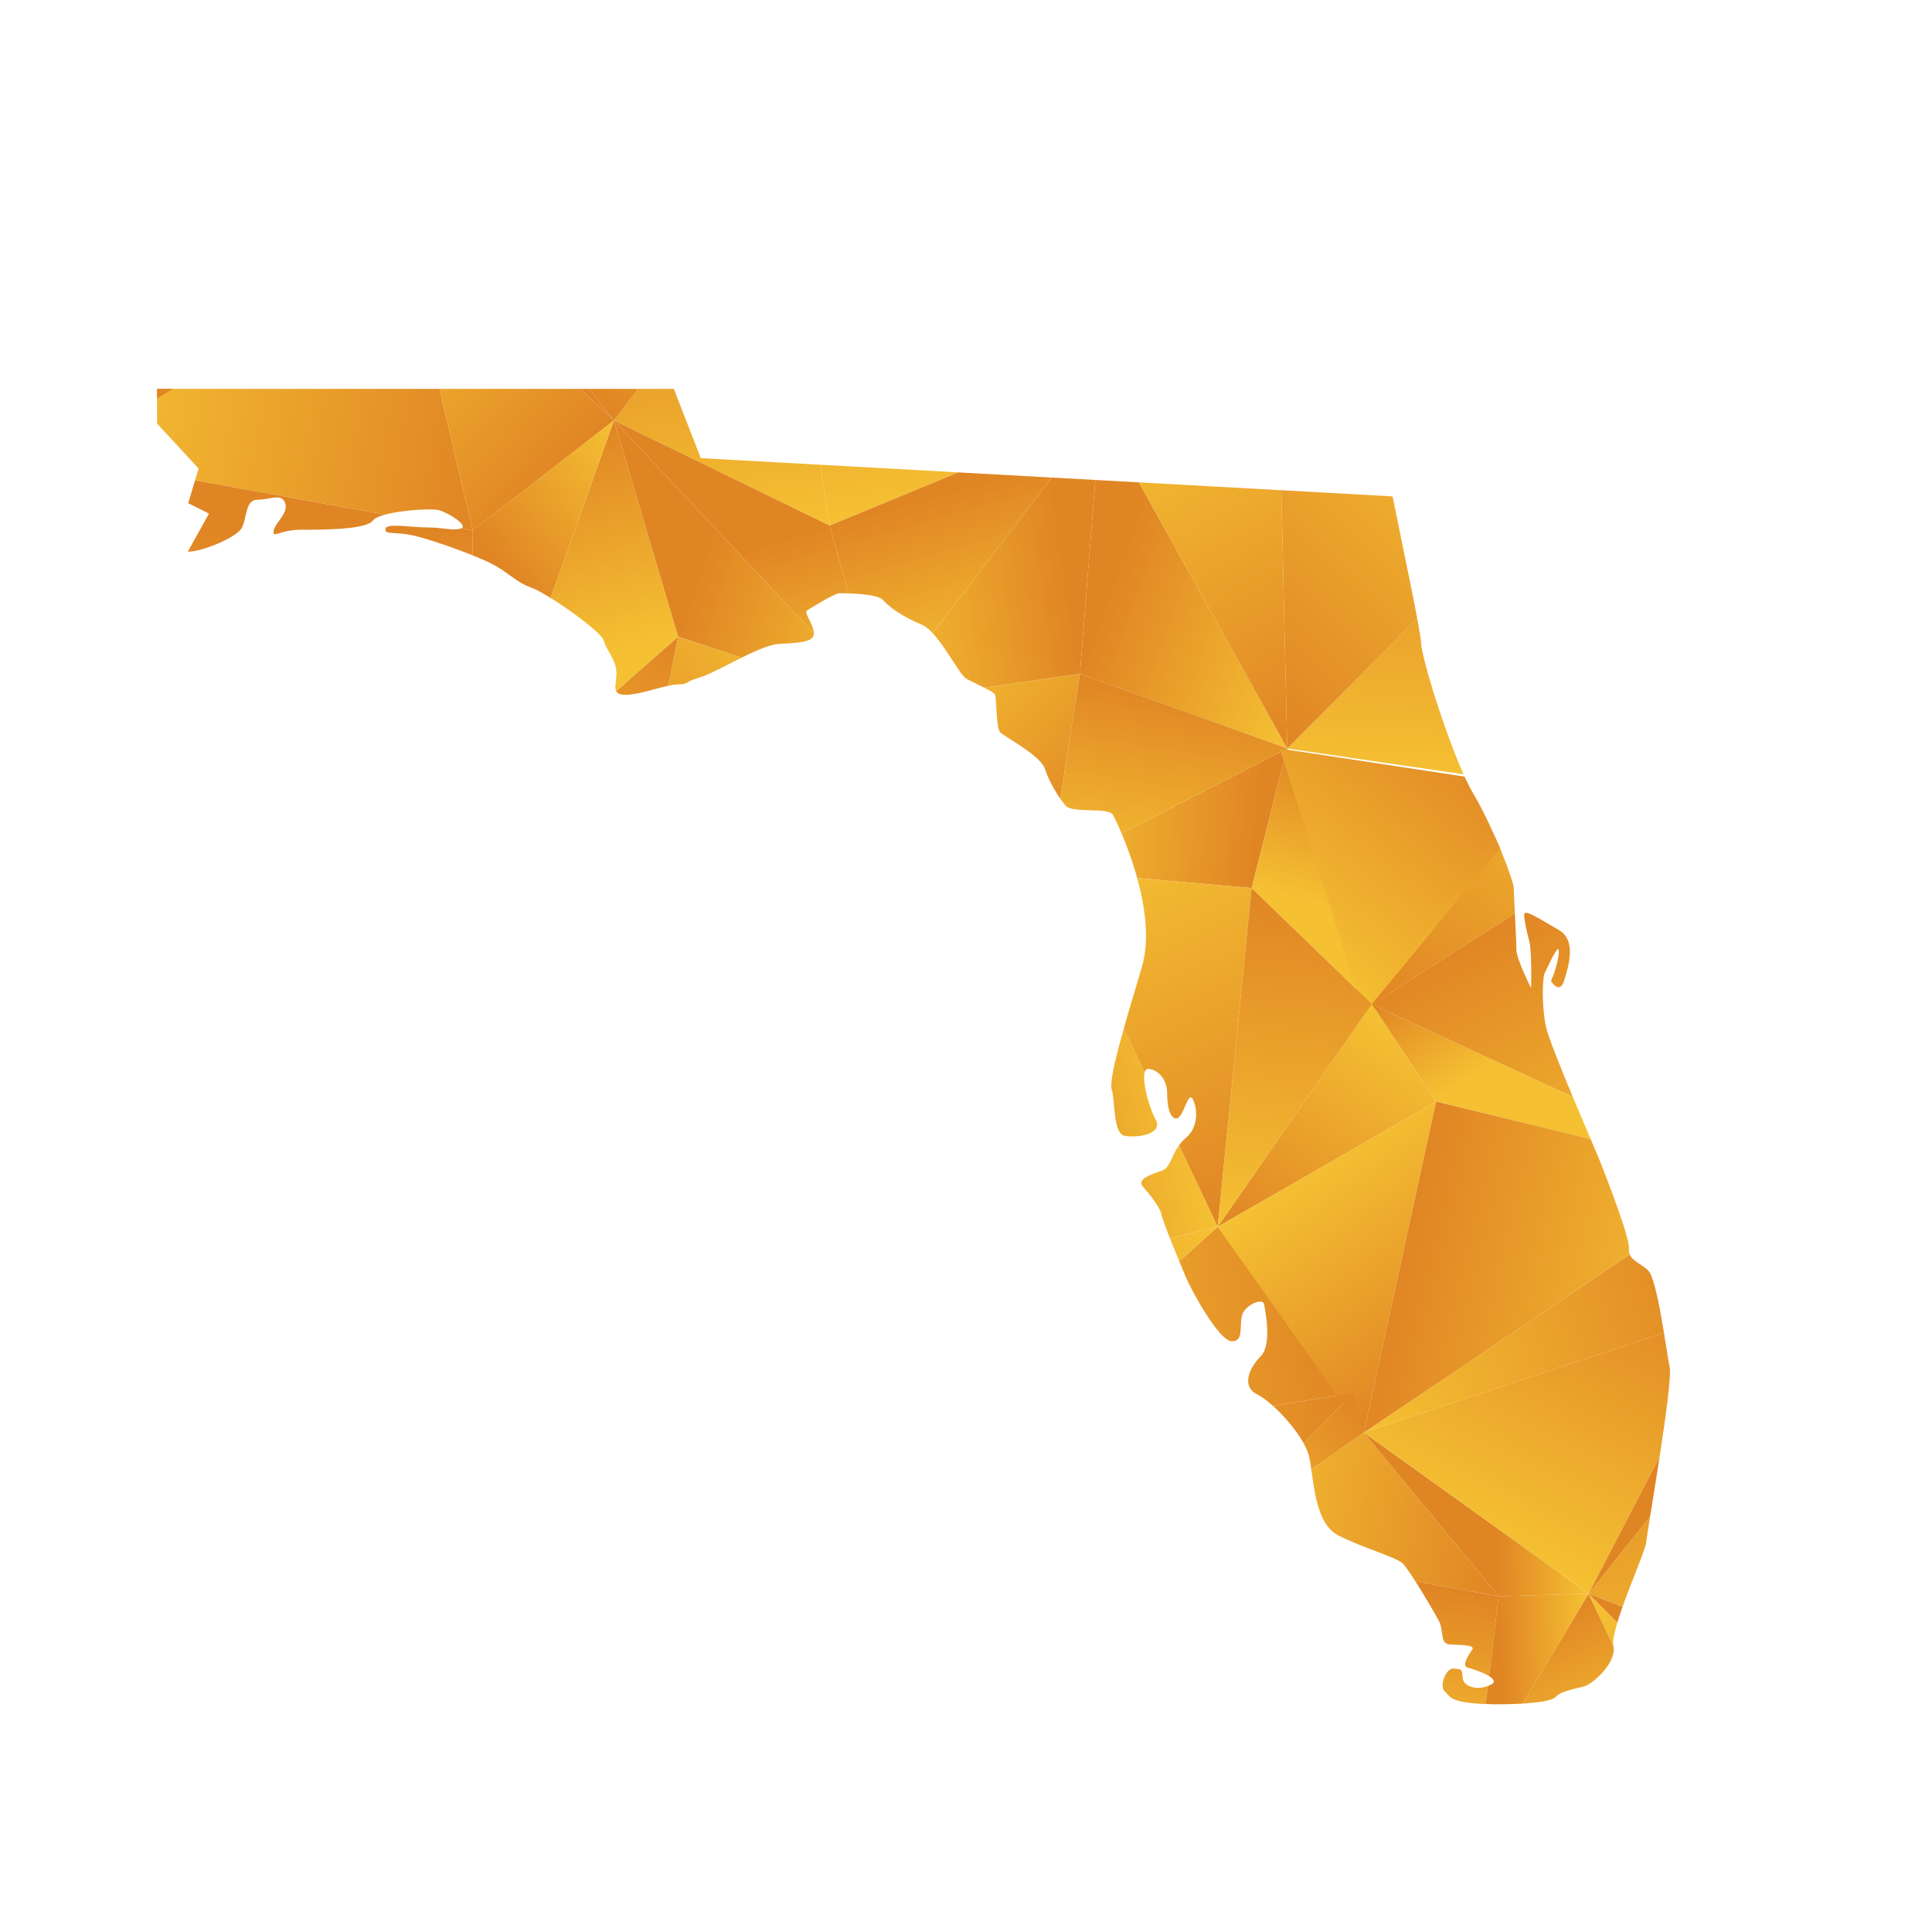 <?xml version="1.0" encoding="UTF-8"?>
<svg id="Layer_1" data-name="Layer 1" xmlns="http://www.w3.org/2000/svg" xmlns:xlink="http://www.w3.org/1999/xlink" viewBox="0 0 1080 1080">
  <defs>
    <style>
      .cls-1 {
        fill: url(#linear-gradient-132);
      }

      .cls-2 {
        fill: url(#linear-gradient-118);
      }

      .cls-3 {
        fill: url(#linear-gradient-162);
      }

      .cls-4 {
        fill: url(#linear-gradient-61);
      }

      .cls-5 {
        fill: url(#linear-gradient-136);
      }

      .cls-6 {
        fill: url(#linear-gradient-15);
      }

      .cls-7 {
        fill: url(#linear-gradient-13);
      }

      .cls-8 {
        fill: url(#linear-gradient-107);
      }

      .cls-9 {
        fill: url(#linear-gradient-28);
      }

      .cls-10 {
        fill: url(#linear-gradient-158);
      }

      .cls-11 {
        fill: url(#linear-gradient-65);
      }

      .cls-12 {
        fill: url(#linear-gradient-145);
      }

      .cls-13 {
        fill: url(#linear-gradient-69);
      }

      .cls-14 {
        fill: url(#linear-gradient-53);
      }

      .cls-15 {
        fill: url(#linear-gradient-42);
      }

      .cls-16 {
        fill: url(#linear-gradient-46);
      }

      .cls-17 {
        fill: url(#linear-gradient-155);
      }

      .cls-18 {
        fill: url(#linear-gradient-142);
      }

      .cls-19 {
        fill: url(#linear-gradient-70);
      }

      .cls-20 {
        fill: url(#linear-gradient-60);
      }

      .cls-21 {
        fill: url(#linear-gradient-93);
      }

      .cls-22 {
        fill: url(#linear-gradient-95);
      }

      .cls-23 {
        fill: url(#linear-gradient-2);
      }

      .cls-24 {
        fill: url(#linear-gradient-100);
      }

      .cls-25 {
        fill: url(#linear-gradient-150);
      }

      .cls-26 {
        fill: url(#linear-gradient-87);
      }

      .cls-27 {
        fill: url(#linear-gradient-163);
      }

      .cls-28 {
        fill: url(#linear-gradient-64);
      }

      .cls-29 {
        fill: url(#linear-gradient-173);
      }

      .cls-30 {
        fill: url(#linear-gradient-56);
      }

      .cls-31 {
        fill: url(#linear-gradient-43);
      }

      .cls-32 {
        fill: url(#linear-gradient-25);
      }

      .cls-33 {
        fill: url(#linear-gradient-82);
      }

      .cls-34 {
        fill: url(#linear-gradient-138);
      }

      .cls-35 {
        fill: url(#linear-gradient-10);
      }

      .cls-36 {
        fill: url(#linear-gradient-12);
      }

      .cls-37 {
        fill: url(#linear-gradient-40);
      }

      .cls-38 {
        fill: url(#linear-gradient-27);
      }

      .cls-39 {
        fill: url(#linear-gradient-174);
      }

      .cls-40 {
        fill: url(#linear-gradient-68);
      }

      .cls-41 {
        fill: url(#linear-gradient-172);
      }

      .cls-42 {
        fill: url(#linear-gradient-37);
      }

      .cls-43 {
        fill: url(#linear-gradient-159);
      }

      .cls-44 {
        fill: url(#linear-gradient-75);
      }

      .cls-45 {
        fill: url(#linear-gradient-55);
      }

      .cls-46 {
        fill: url(#linear-gradient-116);
      }

      .cls-47 {
        fill: url(#linear-gradient-39);
      }

      .cls-48 {
        fill: url(#linear-gradient-160);
      }

      .cls-49 {
        fill: url(#linear-gradient-176);
      }

      .cls-50 {
        fill: url(#linear-gradient-89);
      }

      .cls-51 {
        fill: url(#linear-gradient-52);
      }

      .cls-52 {
        fill: url(#linear-gradient-113);
      }

      .cls-53 {
        fill: url(#linear-gradient-122);
      }

      .cls-54 {
        fill: url(#linear-gradient-166);
      }

      .cls-55 {
        fill: url(#linear-gradient-58);
      }

      .cls-56 {
        fill: url(#linear-gradient-175);
      }

      .cls-57 {
        fill: url(#linear-gradient-171);
      }

      .cls-58 {
        fill: url(#linear-gradient-152);
      }

      .cls-59 {
        fill: url(#linear-gradient-47);
      }

      .cls-60 {
        fill: url(#linear-gradient-26);
      }

      .cls-61 {
        fill: url(#linear-gradient-74);
      }

      .cls-62 {
        fill: url(#linear-gradient-146);
      }

      .cls-63 {
        fill: url(#linear-gradient-97);
      }

      .cls-64 {
        fill: url(#linear-gradient-72);
      }

      .cls-65 {
        fill: url(#linear-gradient-157);
      }

      .cls-66 {
        fill: none;
      }

      .cls-67 {
        fill: url(#linear-gradient-4);
      }

      .cls-68 {
        fill: url(#linear-gradient-35);
      }

      .cls-69 {
        fill: url(#linear-gradient-30);
      }

      .cls-70 {
        fill: url(#linear-gradient-125);
      }

      .cls-71 {
        fill: url(#linear-gradient-161);
      }

      .cls-72 {
        fill: url(#linear-gradient-76);
      }

      .cls-73 {
        fill: url(#linear-gradient-143);
      }

      .cls-74 {
        fill: url(#linear-gradient-109);
      }

      .cls-75 {
        fill: url(#linear-gradient-73);
      }

      .cls-76 {
        fill: url(#linear-gradient-71);
      }

      .cls-77 {
        fill: url(#linear-gradient-44);
      }

      .cls-78 {
        fill: url(#linear-gradient-144);
      }

      .cls-79 {
        fill: url(#linear-gradient-96);
      }

      .cls-80 {
        fill: url(#linear-gradient-49);
      }

      .cls-81 {
        fill: url(#linear-gradient-3);
      }

      .cls-82 {
        fill: url(#linear-gradient-34);
      }

      .cls-83 {
        clip-path: url(#clippath-1);
      }

      .cls-84 {
        fill: url(#linear-gradient-5);
      }

      .cls-85 {
        fill: url(#linear-gradient-38);
      }

      .cls-86 {
        fill: url(#linear-gradient-91);
      }

      .cls-87 {
        fill: url(#linear-gradient-149);
      }

      .cls-88 {
        fill: url(#linear-gradient-22);
      }

      .cls-89 {
        fill: url(#linear-gradient-24);
      }

      .cls-90 {
        fill: url(#linear-gradient-133);
      }

      .cls-91 {
        fill: url(#linear-gradient-94);
      }

      .cls-92 {
        fill: url(#linear-gradient-54);
      }

      .cls-93 {
        fill: url(#linear-gradient-147);
      }

      .cls-94 {
        fill: url(#linear-gradient-92);
      }

      .cls-95 {
        fill: url(#linear-gradient-90);
      }

      .cls-96 {
        fill: url(#linear-gradient-33);
      }

      .cls-97 {
        fill: url(#linear-gradient-79);
      }

      .cls-98 {
        fill: url(#linear-gradient-78);
      }

      .cls-99 {
        fill: url(#linear-gradient-51);
      }

      .cls-100 {
        fill: url(#linear-gradient-8);
      }

      .cls-101 {
        fill: url(#linear-gradient-66);
      }

      .cls-102 {
        fill: url(#linear-gradient-57);
      }

      .cls-103 {
        fill: url(#linear-gradient-77);
      }

      .cls-104 {
        fill: url(#linear-gradient-131);
      }

      .cls-105 {
        fill: url(#linear-gradient-129);
      }

      .cls-106 {
        fill: url(#linear-gradient-168);
      }

      .cls-107 {
        fill: url(#linear-gradient-103);
      }

      .cls-108 {
        fill: url(#linear-gradient-135);
      }

      .cls-109 {
        fill: url(#linear-gradient-121);
      }

      .cls-110 {
        fill: url(#linear-gradient-170);
      }

      .cls-111 {
        fill: url(#linear-gradient-110);
      }

      .cls-112 {
        fill: url(#linear-gradient-88);
      }

      .cls-113 {
        fill: url(#linear-gradient-124);
      }

      .cls-114 {
        fill: url(#linear-gradient-165);
      }

      .cls-115 {
        fill: url(#linear-gradient-128);
      }

      .cls-116 {
        fill: url(#linear-gradient-164);
      }

      .cls-117 {
        fill: url(#linear-gradient-14);
      }

      .cls-118 {
        fill: url(#linear-gradient-62);
      }

      .cls-119 {
        fill: url(#linear-gradient-156);
      }

      .cls-120 {
        fill: url(#linear-gradient-29);
      }

      .cls-121 {
        fill: url(#linear-gradient-20);
      }

      .cls-122 {
        fill: url(#linear-gradient-106);
      }

      .cls-123 {
        fill: url(#linear-gradient-67);
      }

      .cls-124 {
        fill: url(#linear-gradient-139);
      }

      .cls-125 {
        fill: url(#linear-gradient-148);
      }

      .cls-126 {
        fill: url(#linear-gradient-17);
      }

      .cls-127 {
        fill: url(#linear-gradient-141);
      }

      .cls-128 {
        fill: url(#linear-gradient-50);
      }

      .cls-129 {
        fill: url(#linear-gradient-7);
      }

      .cls-130 {
        fill: url(#linear-gradient-134);
      }

      .cls-131 {
        fill: url(#linear-gradient-9);
      }

      .cls-132 {
        fill: url(#linear-gradient-104);
      }

      .cls-133 {
        fill: url(#linear-gradient-59);
      }

      .cls-134 {
        fill: url(#linear-gradient-11);
      }

      .cls-135 {
        fill: url(#linear-gradient-120);
      }

      .cls-136 {
        fill: url(#linear-gradient-169);
      }

      .cls-137 {
        fill: url(#linear-gradient-108);
      }

      .cls-138 {
        fill: url(#linear-gradient-19);
      }

      .cls-139 {
        fill: url(#linear-gradient-101);
      }

      .cls-140 {
        fill: url(#linear-gradient-80);
      }

      .cls-141 {
        fill: url(#linear-gradient-6);
      }

      .cls-142 {
        fill: url(#linear-gradient-83);
      }

      .cls-143 {
        fill: url(#linear-gradient-112);
      }

      .cls-144 {
        fill: url(#linear-gradient-154);
      }

      .cls-145 {
        fill: url(#linear-gradient-105);
      }

      .cls-146 {
        fill: url(#linear-gradient-137);
      }

      .cls-147 {
        fill: url(#linear-gradient-167);
      }

      .cls-148 {
        fill: url(#linear-gradient-36);
      }

      .cls-149 {
        fill: url(#linear-gradient-21);
      }

      .cls-150 {
        fill: url(#linear-gradient-119);
      }

      .cls-151 {
        fill: url(#linear-gradient-45);
      }

      .cls-152 {
        fill: url(#linear-gradient-127);
      }

      .cls-153 {
        fill: url(#linear-gradient-85);
      }

      .cls-154 {
        fill: url(#linear-gradient-98);
      }

      .cls-155 {
        fill: url(#linear-gradient-81);
      }

      .cls-156 {
        fill: url(#linear-gradient-151);
      }

      .cls-157 {
        fill: url(#linear-gradient-84);
      }

      .cls-158 {
        fill: url(#linear-gradient-114);
      }

      .cls-159 {
        fill: url(#linear-gradient-140);
      }

      .cls-160 {
        fill: url(#linear-gradient-153);
      }

      .cls-161 {
        fill: url(#linear-gradient-117);
      }

      .cls-162 {
        fill: url(#linear-gradient-48);
      }

      .cls-163 {
        fill: url(#linear-gradient-102);
      }

      .cls-164 {
        fill: url(#linear-gradient-32);
      }

      .cls-165 {
        fill: url(#linear-gradient-86);
      }

      .cls-166 {
        fill: url(#linear-gradient-41);
      }

      .cls-167 {
        fill: url(#linear-gradient-130);
      }

      .cls-168 {
        fill: url(#linear-gradient-16);
      }

      .cls-169 {
        fill: url(#linear-gradient-111);
      }

      .cls-170 {
        fill: url(#linear-gradient);
      }

      .cls-171 {
        fill: url(#linear-gradient-23);
      }

      .cls-172 {
        fill: url(#linear-gradient-31);
      }

      .cls-173 {
        clip-path: url(#clippath);
      }

      .cls-174 {
        fill: url(#linear-gradient-63);
      }

      .cls-175 {
        fill: url(#linear-gradient-115);
      }

      .cls-176 {
        fill: url(#linear-gradient-126);
      }

      .cls-177 {
        fill: url(#linear-gradient-99);
      }

      .cls-178 {
        fill: url(#linear-gradient-18);
      }

      .cls-179 {
        fill: url(#linear-gradient-123);
      }
    </style>
    <clipPath id="clippath">
      <path class="cls-66" d="M-452.68,816.11c10.67,35.59,13.45,88.89,11.15,136.62h-281.77l-54.61-770.83,65.6-54.62,96.43,32.15-38.04,77.57c-5.91-4.27-12.96-5.9-20.17-5.9-16.4,0-5.41,125.79,13.77,150.39,19.02,24.6,62.82,76.59,62.82,95.62s35.59,158.58,51.99,194.18c16.4,35.43,71.01,71.01,92.83,144.82Z"/>
    </clipPath>
    <linearGradient id="linear-gradient" x1="-8.33" y1="8087.53" x2="-21.65" y2="8227.43" gradientTransform="translate(0 8364.36) scale(1 -1)" gradientUnits="userSpaceOnUse">
      <stop offset="0" stop-color="#f5c133"/>
      <stop offset="1" stop-color="#e08524"/>
    </linearGradient>
    <linearGradient id="linear-gradient-2" x1="-84.11" y1="8171.61" x2="49.67" y2="8226.83" xlink:href="#linear-gradient"/>
    <linearGradient id="linear-gradient-3" x1="134.16" y1="8164.36" x2="32.78" y2="8277.98" xlink:href="#linear-gradient"/>
    <linearGradient id="linear-gradient-4" x1="-105.37" y1="8066.17" x2="69.59" y2="8067.69" xlink:href="#linear-gradient"/>
    <linearGradient id="linear-gradient-5" x1="-34.22" y1="7997.9" x2="-19.94" y2="8064.35" xlink:href="#linear-gradient"/>
    <linearGradient id="linear-gradient-6" x1="-123.74" y1="7977.9" x2="96.19" y2="7860.18" xlink:href="#linear-gradient"/>
    <linearGradient id="linear-gradient-7" x1="-104.5" y1="7966.1" x2="70.45" y2="7967.61" xlink:href="#linear-gradient"/>
    <linearGradient id="linear-gradient-8" x1="-1.4" y1="7802.07" x2="153.91" y2="7758.06" xlink:href="#linear-gradient"/>
    <linearGradient id="linear-gradient-9" x1="47.15" y1="7955.87" x2="-84.72" y2="7810.46" xlink:href="#linear-gradient"/>
    <linearGradient id="linear-gradient-10" x1="-31.59" y1="7742.75" x2="1.07" y2="7659.19" xlink:href="#linear-gradient"/>
    <linearGradient id="linear-gradient-11" x1="15.22" y1="7761.05" x2="47.82" y2="7677.65" xlink:href="#linear-gradient"/>
    <linearGradient id="linear-gradient-12" x1="172.87" y1="7775.83" x2="29.29" y2="7649.66" xlink:href="#linear-gradient"/>
    <linearGradient id="linear-gradient-13" x1="11.7" y1="7678.05" x2="134.77" y2="7717.01" xlink:href="#linear-gradient"/>
    <linearGradient id="linear-gradient-14" x1="-10.59" y1="7431.13" x2="-58.02" y2="7648.88" xlink:href="#linear-gradient"/>
    <linearGradient id="linear-gradient-15" x1="-3.88" y1="7579.27" x2="-41.53" y2="7587.93" xlink:href="#linear-gradient"/>
    <linearGradient id="linear-gradient-16" x1="82.84" y1="7451.41" x2="35.4" y2="7669.23" xlink:href="#linear-gradient"/>
    <linearGradient id="linear-gradient-17" x1="142.44" y1="7437.87" x2="73.64" y2="7588.46" xlink:href="#linear-gradient"/>
    <linearGradient id="linear-gradient-18" x1="-116.3" y1="7501.62" x2="66.1" y2="7320.88" xlink:href="#linear-gradient"/>
    <linearGradient id="linear-gradient-19" x1="-3.55" y1="7321.85" x2="-16.7" y2="7438.07" xlink:href="#linear-gradient"/>
    <linearGradient id="linear-gradient-20" x1="185.23" y1="7542.54" x2="20.41" y2="7391.25" xlink:href="#linear-gradient"/>
    <clipPath id="clippath-1">
      <path class="cls-66" d="M933.36,764.3c1.94,9.18-12.62,91.96-13.09,97.77-.46,5.81-20.33,48.4-18.39,58.08,1.94,9.68-11.62,20.83-15.49,22.26-3.87,1.43-13.55,2.44-16.92,6.31-3.41,3.87-32.91,4.8-46.46,3.37-13.55-1.43-12.62-4.37-15.49-6.77-2.94-2.4.46-13.09,5.3-12.58,4.84.5,4.38.5,4.84,5.3.47,4.88,8.21,7.28,15.49,3.87,7.28-3.37-8.71-8.67-12.58-9.68-3.87-.93.5-7.24,2.44-10.14,1.94-2.9-8.25-2.4-13.09-2.9-4.84-.5-2.9-7.74-5.34-12.58-2.4-4.84-16.42-28.57-20.29-32.45-3.87-3.87-22.77-8.87-36.32-15.95-13.55-7.09-13.55-32.25-16.15-43.87-2.55-11.62-19.98-30.36-29.04-34.85-9.02-4.53-4.49-14.87,1.94-21.3,6.47-6.47,2.6-25.17,1.94-29.04-.62-3.87-10.3,0-12.24,5.81-1.94,5.81,1.28,14.83-5.81,14.83s-22.61-28.38-25.83-36.13c-3.21-7.74-12.89-30.98-13.55-34.85-.66-3.87-6.47-11-10.34-15.49-3.87-4.53,5.81-7.12,11-9.06,5.15-1.94,5.15-11.61,12.89-18.04,7.74-6.47,6.47-17.42,3.87-21.95-2.59-4.53-5.15,10.96-9.02,10.96s-5.19-7.09-5.19-14.17-4.49-12.93-10.3-13.55c-5.81-.66-.66,19.98,3.87,28.38,4.49,8.4-11,10.34-17.42,9.02-6.47-1.28-5.19-19.98-7.12-25.79-1.94-5.81,7.12-36.16,16.81-68.42,9.68-32.25-13.55-80.65-16.15-85.18-2.6-4.53-22.58-.66-26.45-5.15-3.87-4.53-9.06-12.93-11.62-20.67-2.6-7.74-23.23-18.04-25.17-20.64-1.94-2.59-1.94-18.7-2.59-20.64-.66-1.94-11.62-6.47-16.15-9.06-4.49-2.56-15.49-26.45-25.17-30.32-9.68-3.87-18.04-9.68-21.3-13.55-3.21-3.87-21.92-3.87-24.51-3.87s-16.15,8.4-18.08,9.68c-1.94,1.28,3.87,7.74,3.87,12.89s-9.68,5.19-19.98,5.81c-10.34.66-34.85,16.15-43.91,18.74-9.02,2.56-5.81,3.87-12.24,3.87s-20.67,5.81-29.04,5.81-5.19-5.19-5.19-12.27-5.81-12.89-7.09-18.08c-1.28-5.15-31.63-26.45-40.66-29.66-9.02-3.25-12.27-8.4-22.57-13.55-10.34-5.19-37.44-14.87-46.46-16.15-9.06-1.28-12.93,0-12.27-3.21.66-3.25,14.21-.66,23.23-.66s13.55,1.94,18.7.66c5.19-1.32-7.09-9.06-12.23-10.34-5.19-1.28-32.91.66-36.78,5.81-3.87,5.15-27.76,5.15-40.03,5.15s-16.11,5.19-15.49.66c.66-4.53,8.4-9.68,6.47-15.49-1.94-5.81-8.4-1.94-15.49-1.94s-5.81,10.96-9.02,16.15c-3.25,5.15-21.95,12.89-29.7,12.89h-.23l11.85-21.3-11.62-5.81,5.81-19.36-23.23-25.17v-19.36h288.89l15.06,38.72,386.73,21.37c4.65,23.58,15.57,74.23,15.95,82.2.46,9.68,17.89,64.86,29.04,83.75,11.15,18.86,22.77,48.86,22.77,53.2s1.43,28.11,1.43,33.92,8.25,21.76,8.25,21.76c0,0,.46-20.83-1.01-26.14-1.43-5.3-2.86-11.62-2.86-14.98s9.18,2.87,19.36,8.67c10.14,5.81,5.31,20.83,2.86,28.57-2.4,7.74-7.24,0-7.24,0,0,0,3.87-8.71,4.37-15.95.46-7.28-6.31,8.67-7.74,11.11-1.47,2.44-1.93,18.39.47,30.01,2.4,11.62,28.57,70.66,31.44,78.41,2.94,7.74,15.49,39.69,15.02,45.96-.46,6.31,5.34,7.28,10.65,12.12,5.3,4.84,10.18,45.03,12.12,54.21Z"/>
    </clipPath>
    <linearGradient id="linear-gradient-21" x1="-51.82" y1="8257.65" x2="137.55" y2="8179.65" xlink:href="#linear-gradient"/>
    <linearGradient id="linear-gradient-22" x1="214.35" y1="8253.84" x2="123.93" y2="8180.08" xlink:href="#linear-gradient"/>
    <linearGradient id="linear-gradient-23" x1="656.19" y1="8202.32" x2="791.14" y2="8191.8" xlink:href="#linear-gradient"/>
    <linearGradient id="linear-gradient-24" x1="840.05" y1="8177.54" x2="855.71" y2="8276.98" xlink:href="#linear-gradient"/>
    <linearGradient id="linear-gradient-25" x1="924.17" y1="8231.1" x2="928.52" y2="8320.78" xlink:href="#linear-gradient"/>
    <linearGradient id="linear-gradient-26" x1="7.12" y1="8060.59" x2="-22.69" y2="8252.67" xlink:href="#linear-gradient"/>
    <linearGradient id="linear-gradient-27" x1="7.3" y1="8155.14" x2="106.31" y2="8213.95" xlink:href="#linear-gradient"/>
    <linearGradient id="linear-gradient-28" x1="44.71" y1="8169.52" x2="275.07" y2="8128.36" xlink:href="#linear-gradient"/>
    <linearGradient id="linear-gradient-29" x1="218.25" y1="8249" x2="127.87" y2="8175.29" xlink:href="#linear-gradient"/>
    <linearGradient id="linear-gradient-30" x1="189.08" y1="8206.45" x2="309.53" y2="8093.48" xlink:href="#linear-gradient"/>
    <linearGradient id="linear-gradient-31" x1="212.73" y1="8225.57" x2="270.93" y2="8190.76" xlink:href="#linear-gradient"/>
    <linearGradient id="linear-gradient-32" x1="409.29" y1="8062.3" x2="381.98" y2="8242.31" xlink:href="#linear-gradient"/>
    <linearGradient id="linear-gradient-33" x1="403.69" y1="8276.4" x2="309.6" y2="8155.5" xlink:href="#linear-gradient"/>
    <linearGradient id="linear-gradient-34" x1="542.43" y1="8082.5" x2="515.11" y2="8262.6" xlink:href="#linear-gradient"/>
    <linearGradient id="linear-gradient-35" x1="561.82" y1="8142.32" x2="583.08" y2="8266.21" xlink:href="#linear-gradient"/>
    <linearGradient id="linear-gradient-36" x1="626.48" y1="8167.34" x2="727.41" y2="8134.08" xlink:href="#linear-gradient"/>
    <linearGradient id="linear-gradient-37" x1="644.99" y1="8202.92" x2="604.23" y2="8140.31" xlink:href="#linear-gradient"/>
    <linearGradient id="linear-gradient-38" x1="875.06" y1="8150.52" x2="715.35" y2="8148.2" xlink:href="#linear-gradient"/>
    <linearGradient id="linear-gradient-39" x1="846.12" y1="8071.37" x2="760.75" y2="8154.17" xlink:href="#linear-gradient"/>
    <linearGradient id="linear-gradient-40" x1="892.68" y1="8032.34" x2="879.54" y2="8170.39" xlink:href="#linear-gradient"/>
    <linearGradient id="linear-gradient-41" x1="884.86" y1="8136.43" x2="785.76" y2="8150.24" xlink:href="#linear-gradient"/>
    <linearGradient id="linear-gradient-42" x1="984.05" y1="8041.04" x2="970.91" y2="8179.09" xlink:href="#linear-gradient"/>
    <linearGradient id="linear-gradient-43" x1="909.28" y1="8124.01" x2="1041.29" y2="8178.5" xlink:href="#linear-gradient"/>
    <linearGradient id="linear-gradient-44" x1="1124.66" y1="8116.86" x2="1024.62" y2="8228.97" xlink:href="#linear-gradient"/>
    <linearGradient id="linear-gradient-45" x1="-143.12" y1="7965.9" x2="-2.66" y2="7915.25" xlink:href="#linear-gradient"/>
    <linearGradient id="linear-gradient-46" x1="-13.37" y1="7959.62" x2="-62.18" y2="8030.42" xlink:href="#linear-gradient"/>
    <linearGradient id="linear-gradient-47" x1="53.18" y1="8028.91" x2="128.15" y2="7976.39" xlink:href="#linear-gradient"/>
    <linearGradient id="linear-gradient-48" x1="62.46" y1="8077.19" x2="1.48" y2="8023.23" xlink:href="#linear-gradient"/>
    <linearGradient id="linear-gradient-49" x1="275.8" y1="7989.71" x2="108.5" y2="8014.02" xlink:href="#linear-gradient"/>
    <linearGradient id="linear-gradient-50" x1="148.56" y1="7907.26" x2="149.05" y2="8068.19" xlink:href="#linear-gradient"/>
    <linearGradient id="linear-gradient-51" x1="312.46" y1="7988.19" x2="276.16" y2="8109.27" xlink:href="#linear-gradient"/>
    <linearGradient id="linear-gradient-52" x1="382.16" y1="8078.87" x2="302.7" y2="8017.53" xlink:href="#linear-gradient"/>
    <linearGradient id="linear-gradient-53" x1="507.68" y1="8020.92" x2="394.96" y2="8057.68" xlink:href="#linear-gradient"/>
    <linearGradient id="linear-gradient-54" x1="443.64" y1="7957.85" x2="415.67" y2="8056.83" xlink:href="#linear-gradient"/>
    <linearGradient id="linear-gradient-55" x1="481.37" y1="8041.9" x2="593.71" y2="8058.09" xlink:href="#linear-gradient"/>
    <linearGradient id="linear-gradient-56" x1="569.97" y1="7993.56" x2="541.86" y2="8093" xlink:href="#linear-gradient"/>
    <linearGradient id="linear-gradient-57" x1="743.31" y1="8012.45" x2="627" y2="8053.97" xlink:href="#linear-gradient"/>
    <linearGradient id="linear-gradient-58" x1="645.94" y1="8150.45" x2="751.07" y2="7963.68" xlink:href="#linear-gradient"/>
    <linearGradient id="linear-gradient-59" x1="792.82" y1="7928.15" x2="801.88" y2="8105.71" xlink:href="#linear-gradient"/>
    <linearGradient id="linear-gradient-60" x1="837.24" y1="8140.9" x2="680.28" y2="7985.67" xlink:href="#linear-gradient"/>
    <linearGradient id="linear-gradient-61" x1="862.74" y1="8100.67" x2="875.86" y2="7966.31" xlink:href="#linear-gradient"/>
    <linearGradient id="linear-gradient-62" x1="868.75" y1="7971.89" x2="882.88" y2="8037.62" xlink:href="#linear-gradient"/>
    <linearGradient id="linear-gradient-63" x1="888.3" y1="8019.96" x2="1060.95" y2="8021.46" xlink:href="#linear-gradient"/>
    <linearGradient id="linear-gradient-64" x1="958.51" y1="7952.59" x2="972.6" y2="8018.16" xlink:href="#linear-gradient"/>
    <linearGradient id="linear-gradient-65" x1="46.57" y1="7953.93" x2="-91.88" y2="7842.04" xlink:href="#linear-gradient"/>
    <linearGradient id="linear-gradient-66" x1="-91.33" y1="7943.17" x2="-178.35" y2="7973.13" xlink:href="#linear-gradient"/>
    <linearGradient id="linear-gradient-67" x1="147.28" y1="7906.05" x2="-.76" y2="7922.87" xlink:href="#linear-gradient"/>
    <linearGradient id="linear-gradient-68" x1="121.07" y1="7833.56" x2="77.31" y2="7921.72" xlink:href="#linear-gradient"/>
    <linearGradient id="linear-gradient-69" x1="166.62" y1="7893.31" x2="272.45" y2="7837.53" xlink:href="#linear-gradient"/>
    <linearGradient id="linear-gradient-70" x1="241.58" y1="7950.27" x2="117.67" y2="7886.86" xlink:href="#linear-gradient"/>
    <linearGradient id="linear-gradient-71" x1="237.35" y1="7855.86" x2="323.66" y2="7811.21" xlink:href="#linear-gradient"/>
    <linearGradient id="linear-gradient-72" x1="304.16" y1="7871.12" x2="333.63" y2="8017.57" xlink:href="#linear-gradient"/>
    <linearGradient id="linear-gradient-73" x1="394.81" y1="7823.78" x2="440.38" y2="7985.78" xlink:href="#linear-gradient"/>
    <linearGradient id="linear-gradient-74" x1="462.08" y1="8009.86" x2="319.93" y2="7901.06" xlink:href="#linear-gradient"/>
    <linearGradient id="linear-gradient-75" x1="502.11" y1="7793.6" x2="547.68" y2="7955.6" xlink:href="#linear-gradient"/>
    <linearGradient id="linear-gradient-76" x1="522.78" y1="8003.37" x2="618.08" y2="7910.23" xlink:href="#linear-gradient"/>
    <linearGradient id="linear-gradient-77" x1="589.78" y1="7917.27" x2="703.01" y2="7907.51" xlink:href="#linear-gradient"/>
    <linearGradient id="linear-gradient-78" x1="645.96" y1="7868.31" x2="663.44" y2="7978.21" xlink:href="#linear-gradient"/>
    <linearGradient id="linear-gradient-79" x1="738.89" y1="7857.68" x2="759.02" y2="7935.78" xlink:href="#linear-gradient"/>
    <linearGradient id="linear-gradient-80" x1="712.14" y1="7836.56" x2="817.83" y2="7963.64" xlink:href="#linear-gradient"/>
    <linearGradient id="linear-gradient-81" x1="909.47" y1="7952.1" x2="786.82" y2="7788.13" xlink:href="#linear-gradient"/>
    <linearGradient id="linear-gradient-82" x1="762.46" y1="7806.72" x2="862.98" y2="7927.6" xlink:href="#linear-gradient"/>
    <linearGradient id="linear-gradient-83" x1="870.17" y1="7932.86" x2="1087.19" y2="7816.7" xlink:href="#linear-gradient"/>
    <linearGradient id="linear-gradient-84" x1="889.16" y1="7921.21" x2="1061.8" y2="7922.71" xlink:href="#linear-gradient"/>
    <linearGradient id="linear-gradient-85" x1="10.53" y1="7801.61" x2="-220.43" y2="7754.58" xlink:href="#linear-gradient"/>
    <linearGradient id="linear-gradient-86" x1="-123.41" y1="7799.38" x2="-15.46" y2="7787.91" xlink:href="#linear-gradient"/>
    <linearGradient id="linear-gradient-87" x1="16.53" y1="7758.98" x2="80.71" y2="7775.58" xlink:href="#linear-gradient"/>
    <linearGradient id="linear-gradient-88" x1="131.97" y1="7771.29" x2="-16.07" y2="7788.12" xlink:href="#linear-gradient"/>
    <linearGradient id="linear-gradient-89" x1="144.09" y1="7706.12" x2="191.41" y2="7822.08" xlink:href="#linear-gradient"/>
    <linearGradient id="linear-gradient-90" x1="128.27" y1="7820.54" x2="234.1" y2="7764.76" xlink:href="#linear-gradient"/>
    <linearGradient id="linear-gradient-91" x1="265.36" y1="7694.26" x2="296.99" y2="7871.37" xlink:href="#linear-gradient"/>
    <linearGradient id="linear-gradient-92" x1="239.91" y1="7731.05" x2="266.47" y2="7773.85" xlink:href="#linear-gradient"/>
    <linearGradient id="linear-gradient-93" x1="503.54" y1="7801.1" x2="304.83" y2="7768.52" xlink:href="#linear-gradient"/>
    <linearGradient id="linear-gradient-94" x1="356.89" y1="7870.11" x2="524.91" y2="7726.65" xlink:href="#linear-gradient"/>
    <linearGradient id="linear-gradient-95" x1="542.95" y1="7654.42" x2="556.96" y2="7879.62" xlink:href="#linear-gradient"/>
    <linearGradient id="linear-gradient-96" x1="611.22" y1="7826.51" x2="470.96" y2="7758.54" xlink:href="#linear-gradient"/>
    <linearGradient id="linear-gradient-97" x1="655.77" y1="7783.35" x2="547.51" y2="7757.58" xlink:href="#linear-gradient"/>
    <linearGradient id="linear-gradient-98" x1="630.18" y1="7898.73" x2="725.26" y2="7699.89" xlink:href="#linear-gradient"/>
    <linearGradient id="linear-gradient-99" x1="791.73" y1="7785.66" x2="704.99" y2="7661.6" xlink:href="#linear-gradient"/>
    <linearGradient id="linear-gradient-100" x1="717.04" y1="7674.91" x2="736.17" y2="7864.23" xlink:href="#linear-gradient"/>
    <linearGradient id="linear-gradient-101" x1="852.99" y1="7782.23" x2="816.91" y2="7836.38" xlink:href="#linear-gradient"/>
    <linearGradient id="linear-gradient-102" x1="913.73" y1="7674.28" x2="824.25" y2="7846.39" xlink:href="#linear-gradient"/>
    <linearGradient id="linear-gradient-103" x1="990.9" y1="7759.35" x2="1144.15" y2="7715.93" xlink:href="#linear-gradient"/>
    <linearGradient id="linear-gradient-104" x1="1038.8" y1="7911.13" x2="908.68" y2="7767.64" xlink:href="#linear-gradient"/>
    <linearGradient id="linear-gradient-105" x1="-103.79" y1="7651.19" x2="-88.18" y2="7655.65" xlink:href="#linear-gradient"/>
    <linearGradient id="linear-gradient-106" x1="34.27" y1="7685" x2="-196.7" y2="7637.98" xlink:href="#linear-gradient"/>
    <linearGradient id="linear-gradient-107" x1="-35.59" y1="7564.35" x2="75.93" y2="7637.3" xlink:href="#linear-gradient"/>
    <linearGradient id="linear-gradient-108" x1="54.04" y1="7727.87" x2="154.46" y2="7586.64" xlink:href="#linear-gradient"/>
    <linearGradient id="linear-gradient-109" x1="239.41" y1="7733.37" x2="148.31" y2="7558.38" xlink:href="#linear-gradient"/>
    <linearGradient id="linear-gradient-110" x1="190.87" y1="7582.59" x2="154.81" y2="7740.92" xlink:href="#linear-gradient"/>
    <linearGradient id="linear-gradient-111" x1="391" y1="7599.54" x2="228" y2="7671.67" xlink:href="#linear-gradient"/>
    <linearGradient id="linear-gradient-112" x1="330.4" y1="7530.6" x2="282.87" y2="7672.66" xlink:href="#linear-gradient"/>
    <linearGradient id="linear-gradient-113" x1="352.35" y1="7559.25" x2="406.67" y2="7602.39" xlink:href="#linear-gradient"/>
    <linearGradient id="linear-gradient-114" x1="469.43" y1="7759.38" x2="317.08" y2="7584.88" xlink:href="#linear-gradient"/>
    <linearGradient id="linear-gradient-115" x1="466.07" y1="7551.26" x2="564.11" y2="7682.67" xlink:href="#linear-gradient"/>
    <linearGradient id="linear-gradient-116" x1="504.45" y1="7563.04" x2="538.07" y2="7664.18" xlink:href="#linear-gradient"/>
    <linearGradient id="linear-gradient-117" x1="531.25" y1="7602.79" x2="748.53" y2="7636.59" xlink:href="#linear-gradient"/>
    <linearGradient id="linear-gradient-118" x1="663.57" y1="7697.85" x2="521.48" y2="7571.44" xlink:href="#linear-gradient"/>
    <linearGradient id="linear-gradient-119" x1="683.44" y1="7680.54" x2="765.66" y2="7565.89" xlink:href="#linear-gradient"/>
    <linearGradient id="linear-gradient-120" x1="737.33" y1="7719.19" x2="819.56" y2="7604.54" xlink:href="#linear-gradient"/>
    <linearGradient id="linear-gradient-121" x1="751.59" y1="7596.39" x2="960.17" y2="7665.03" xlink:href="#linear-gradient"/>
    <linearGradient id="linear-gradient-122" x1="953.96" y1="7614.95" x2="780.72" y2="7656.51" xlink:href="#linear-gradient"/>
    <linearGradient id="linear-gradient-123" x1="961.11" y1="7700.83" x2="993.34" y2="7618.37" xlink:href="#linear-gradient"/>
    <linearGradient id="linear-gradient-124" x1="1007.3" y1="7718.88" x2="1039.46" y2="7636.58" xlink:href="#linear-gradient"/>
    <linearGradient id="linear-gradient-125" x1="1162.86" y1="7733.47" x2="1021.18" y2="7608.97" xlink:href="#linear-gradient"/>
    <linearGradient id="linear-gradient-126" x1="1003.82" y1="7636.98" x2="1125.27" y2="7675.42" xlink:href="#linear-gradient"/>
    <linearGradient id="linear-gradient-127" x1="-31.33" y1="7503.17" x2="146.91" y2="7509.54" xlink:href="#linear-gradient"/>
    <linearGradient id="linear-gradient-128" x1="60.31" y1="7468.75" x2="6.37" y2="7661.27" xlink:href="#linear-gradient"/>
    <linearGradient id="linear-gradient-129" x1="175.41" y1="7542" x2="115.12" y2="7487.86" xlink:href="#linear-gradient"/>
    <linearGradient id="linear-gradient-130" x1="154.38" y1="7600.7" x2="234.83" y2="7537.12" xlink:href="#linear-gradient"/>
    <linearGradient id="linear-gradient-131" x1="250.91" y1="7553.98" x2="336.21" y2="7481.81" xlink:href="#linear-gradient"/>
    <linearGradient id="linear-gradient-132" x1="288.17" y1="7508.66" x2="282.37" y2="7619.14" xlink:href="#linear-gradient"/>
    <linearGradient id="linear-gradient-133" x1="449.02" y1="7472.86" x2="301.01" y2="7490.53" xlink:href="#linear-gradient"/>
    <linearGradient id="linear-gradient-134" x1="411.19" y1="7484.29" x2="465.9" y2="7527.74" xlink:href="#linear-gradient"/>
    <linearGradient id="linear-gradient-135" x1="536.36" y1="7421.97" x2="475.18" y2="7503.3" xlink:href="#linear-gradient"/>
    <linearGradient id="linear-gradient-136" x1="498.62" y1="7421.48" x2="476.2" y2="7593.15" xlink:href="#linear-gradient"/>
    <linearGradient id="linear-gradient-137" x1="654.25" y1="7546.58" x2="580.96" y2="7515.48" xlink:href="#linear-gradient"/>
    <linearGradient id="linear-gradient-138" x1="544.6" y1="7516.96" x2="761.88" y2="7550.77" xlink:href="#linear-gradient"/>
    <linearGradient id="linear-gradient-139" x1="680.11" y1="7538.98" x2="844.45" y2="7509.95" xlink:href="#linear-gradient"/>
    <linearGradient id="linear-gradient-140" x1="680.06" y1="7494.76" x2="763.47" y2="7578.64" xlink:href="#linear-gradient"/>
    <linearGradient id="linear-gradient-141" x1="886.68" y1="7520.28" x2="836.41" y2="7518.83" xlink:href="#linear-gradient"/>
    <linearGradient id="linear-gradient-142" x1="820.23" y1="7508.99" x2="903.45" y2="7667.91" xlink:href="#linear-gradient"/>
    <linearGradient id="linear-gradient-143" x1="981.83" y1="7393.33" x2="935.03" y2="7608.2" xlink:href="#linear-gradient"/>
    <linearGradient id="linear-gradient-144" x1="988.45" y1="7539.5" x2="951.3" y2="7548.05" xlink:href="#linear-gradient"/>
    <linearGradient id="linear-gradient-145" x1="1074.02" y1="7413.34" x2="1027.2" y2="7628.27" xlink:href="#linear-gradient"/>
    <linearGradient id="linear-gradient-146" x1="1132.83" y1="7399.98" x2="1064.95" y2="7548.57" xlink:href="#linear-gradient"/>
    <linearGradient id="linear-gradient-147" x1="111.38" y1="7441.06" x2="-37.48" y2="7374.63" xlink:href="#linear-gradient"/>
    <linearGradient id="linear-gradient-148" x1="50.99" y1="7404.85" x2="64.54" y2="7468.17" xlink:href="#linear-gradient"/>
    <linearGradient id="linear-gradient-149" x1="168.81" y1="7447.45" x2="258.49" y2="7398.41" xlink:href="#linear-gradient"/>
    <linearGradient id="linear-gradient-150" x1="221.94" y1="7490.17" x2="161.57" y2="7435.96" xlink:href="#linear-gradient"/>
    <linearGradient id="linear-gradient-151" x1="408.08" y1="7377.78" x2="250.54" y2="7424.26" xlink:href="#linear-gradient"/>
    <linearGradient id="linear-gradient-152" x1="368.88" y1="7282.07" x2="280.02" y2="7423.04" xlink:href="#linear-gradient"/>
    <linearGradient id="linear-gradient-153" x1="364.15" y1="7313.07" x2="469.73" y2="7400.09" xlink:href="#linear-gradient"/>
    <linearGradient id="linear-gradient-154" x1="378.79" y1="7444.9" x2="318.83" y2="7321.89" xlink:href="#linear-gradient"/>
    <linearGradient id="linear-gradient-155" x1="494.55" y1="7387.06" x2="448.67" y2="7422.68" xlink:href="#linear-gradient"/>
    <linearGradient id="linear-gradient-156" x1="510.12" y1="7352.36" x2="525.6" y2="7478.96" xlink:href="#linear-gradient"/>
    <linearGradient id="linear-gradient-157" x1="569.5" y1="7408.44" x2="740.44" y2="7448.36" xlink:href="#linear-gradient"/>
    <linearGradient id="linear-gradient-158" x1="692.2" y1="7457.16" x2="618.48" y2="7425.88" xlink:href="#linear-gradient"/>
    <linearGradient id="linear-gradient-159" x1="661.8" y1="7487.79" x2="814.44" y2="7356.4" xlink:href="#linear-gradient"/>
    <linearGradient id="linear-gradient-160" x1="742.7" y1="7379.18" x2="755.12" y2="7482.16" xlink:href="#linear-gradient"/>
    <linearGradient id="linear-gradient-161" x1="880.52" y1="7371.95" x2="842.25" y2="7451.45" xlink:href="#linear-gradient"/>
    <linearGradient id="linear-gradient-162" x1="889.5" y1="7422.29" x2="839.2" y2="7420.84" xlink:href="#linear-gradient"/>
    <linearGradient id="linear-gradient-163" x1="877.52" y1="7462.88" x2="1057.5" y2="7284.54" xlink:href="#linear-gradient"/>
    <linearGradient id="linear-gradient-164" x1="988.77" y1="7285.49" x2="975.8" y2="7400.17" xlink:href="#linear-gradient"/>
    <linearGradient id="linear-gradient-165" x1="1175.06" y1="7503.26" x2="1012.42" y2="7353.98" xlink:href="#linear-gradient"/>
    <linearGradient id="linear-gradient-166" x1="138" y1="7385.07" x2="-8.93" y2="7174.73" xlink:href="#linear-gradient"/>
    <linearGradient id="linear-gradient-167" x1="138.47" y1="7380.33" x2="-10.54" y2="7313.84" xlink:href="#linear-gradient"/>
    <linearGradient id="linear-gradient-168" x1="224.02" y1="7349.35" x2="114.63" y2="7380.38" xlink:href="#linear-gradient"/>
    <linearGradient id="linear-gradient-169" x1="153.61" y1="7389.5" x2="188.53" y2="7161.08" xlink:href="#linear-gradient"/>
    <linearGradient id="linear-gradient-170" x1="385.18" y1="7287" x2="491.03" y2="7374.24" xlink:href="#linear-gradient"/>
    <linearGradient id="linear-gradient-171" x1="582.6" y1="7337.34" x2="485.56" y2="7372.07" xlink:href="#linear-gradient"/>
    <linearGradient id="linear-gradient-172" x1="586.59" y1="7335.07" x2="757.57" y2="7375" xlink:href="#linear-gradient"/>
    <linearGradient id="linear-gradient-173" x1="803.46" y1="7390" x2="704.11" y2="7284.88" xlink:href="#linear-gradient"/>
    <linearGradient id="linear-gradient-174" x1="770.4" y1="7156.72" x2="828.11" y2="7368.48" xlink:href="#linear-gradient"/>
    <linearGradient id="linear-gradient-175" x1="884.41" y1="7248.81" x2="875.14" y2="7390.51" xlink:href="#linear-gradient"/>
    <linearGradient id="linear-gradient-176" x1="954.99" y1="7253.53" x2="945.73" y2="7395.13" xlink:href="#linear-gradient"/>
  </defs>
  <g class="cls-173">
    <g>
      <polygon class="cls-170" points="66.27 187.11 -103.92 144.76 -103.92 144.76 -90.73 284.67 66.27 226.84 66.27 187.11"/>
      <polygon class="cls-23" points="66.27 130.26 55.05 117.56 -38.67 117.56 -103.92 144.76 66.27 187.11 66.27 130.26"/>
      <polygon class="cls-81" points="66.27 117.56 55.05 117.56 66.27 130.26 66.27 117.56"/>
      <polygon class="cls-67" points="66.27 243.62 -104.91 351.27 66.27 349.77 66.27 243.62"/>
      <polygon class="cls-84" points="66.27 226.84 -90.73 284.67 -104.91 351.27 66.27 243.62 66.27 226.84"/>
      <polygon class="cls-141" points="66.27 443.79 -104.91 351.27 -104.91 351.27 -106.53 440.95 66.27 463.54 66.27 443.79"/>
      <polygon class="cls-129" points="66.27 349.77 -104.91 351.27 66.27 443.79 66.27 349.77"/>
      <polygon class="cls-100" points="66.27 523.51 -16.54 615.73 66.27 639.42 66.27 523.51"/>
      <polygon class="cls-131" points="66.27 463.54 -106.53 440.95 -16.54 615.73 66.27 523.51 66.27 463.54"/>
      <path class="cls-35" d="M-16.54,615.73l32.38,83.67-37.8-8.79,5.42-74.88h0Z"/>
      <polygon class="cls-134" points="66.27 639.42 -16.54 615.73 15.84 699.39 66.27 683.27 66.27 639.42"/>
      <polygon class="cls-36" points="66.27 654.65 15.84 699.39 66.27 709.76 66.27 654.65"/>
      <polygon class="cls-7" points="66.27 654.65 15.84 699.39 66.27 683.27 66.27 654.65"/>
      <path class="cls-117" d="M15.84,699.39l-121.49,152.6,168.48,65.24-46.99-217.84h0Z"/>
      <path class="cls-6" d="M15.84,699.39l-121.49,152.6,83.69-161.39h0l37.8,8.78Z"/>
      <polygon class="cls-168" points="66.27 740.72 15.84 699.39 15.84 699.39 62.83 917.24 66.27 916.56 66.27 740.72"/>
      <polygon class="cls-126" points="66.27 709.76 15.84 699.39 66.27 740.72 66.27 709.76"/>
      <polygon class="cls-178" points="-25.04 962.44 4.72 962.44 -105.65 852 -67.18 932.71 -25.04 962.44"/>
      <polygon class="cls-138" points="66.27 947.96 62.83 917.24 -105.65 852 4.72 962.44 66.27 962.44 66.27 947.96"/>
      <polygon class="cls-121" points="66.27 916.56 62.83 917.24 66.27 947.96 66.27 916.56"/>
    </g>
  </g>
  <g class="cls-83">
    <g>
      <polygon class="cls-149" points="62.51 166.16 133.1 195.52 123.2 166.16 62.51 166.16"/>
      <polygon class="cls-88" points="123.2 166.16 133.1 195.52 168.74 166.16 123.2 166.16"/>
      <polygon class="cls-171" points="659.51 166.16 655.7 168.42 790.64 179.05 792.65 166.16 659.51 166.16"/>
      <polygon class="cls-89" points="792.65 166.16 790.64 179.05 889.73 193 870.05 166.16 792.65 166.16"/>
      <polygon class="cls-32" points="915 166.16 889.73 193 954.12 166.16 915 166.16"/>
      <polygon class="cls-60" points="-48.43 166.16 -26.48 308.98 33.96 254.97 -23.9 166.16 -48.43 166.16"/>
      <polygon class="cls-38" points="-23.9 166.16 33.96 254.97 133.1 195.52 62.51 166.16 -23.9 166.16"/>
      <polygon class="cls-9" points="159.7 166.16 33.96 254.97 264.25 296.52 233.68 166.16 159.7 166.16"/>
      <polygon class="cls-120" points="159.7 166.16 33.96 254.97 133.1 195.52 168.74 166.16 159.7 166.16"/>
      <polygon class="cls-69" points="233.68 166.16 264.25 296.52 343.19 235 270.5 166.16 233.68 166.16"/>
      <polygon class="cls-172" points="270.5 166.16 343.19 235 288.9 166.16 270.5 166.16"/>
      <polygon class="cls-164" points="396.24 166.16 343.19 235 463.77 293.8 444.6 166.16 396.24 166.16"/>
      <polygon class="cls-96" points="288.9 166.16 343.19 235 396.24 166.16 288.9 166.16"/>
      <polygon class="cls-82" points="444.6 166.16 463.77 293.8 615.21 231.2 516.44 166.16 444.6 166.16"/>
      <polygon class="cls-68" points="516.44 166.16 615.21 231.2 626.27 166.16 516.44 166.16"/>
      <path class="cls-148" d="M655.69,168.42l-40.48,62.78,100.83,33.55-60.35-96.34h0Z"/>
      <polygon class="cls-42" points="626.27 166.16 615.21 231.2 655.69 168.42 654.98 166.16 626.27 166.16"/>
      <path class="cls-85" d="M655.69,168.42l220.07,94-159.73,2.34-60.35-96.34h0Z"/>
      <path class="cls-47" d="M655.69,168.42l220.07,94-85.12-83.37h0l-134.95-10.63Z"/>
      <path class="cls-37" d="M889.73,193l-13.96,69.42,26.98,68.64-13.01-138.06h0Z"/>
      <path class="cls-166" d="M889.73,193l-13.96,69.42-85.12-83.37h0l99.09,13.95Z"/>
      <polygon class="cls-15" points="1057.67 234.78 889.73 193 889.73 193 902.75 331.06 1057.67 273.99 1057.67 234.78"/>
      <polygon class="cls-31" points="1057.67 178.69 1046.59 166.16 954.12 166.16 889.73 193 1057.67 234.78 1057.67 178.69"/>
      <polygon class="cls-77" points="1057.67 166.16 1046.59 166.16 1057.67 178.69 1057.67 166.16"/>
      <polygon class="cls-151" points="-192.87 458.84 22.17 380.24 -118.46 329.04 -118.46 329.04 -192.87 446.67 -192.87 458.84"/>
      <path class="cls-16" d="M-118.46,329.04l140.63,51.2-48.64-71.26h0l-91.99,20.06Z"/>
      <path class="cls-59" d="M33.96,254.97l-11.79,125.27,74.49,52.69-62.69-177.96h0Z"/>
      <path class="cls-162" d="M33.96,254.97l-11.79,125.27-48.64-71.26h0l60.44-54.01Z"/>
      <path class="cls-80" d="M33.96,254.97l229.81,202.47-167.12-24.51-62.69-177.96h0Z"/>
      <path class="cls-128" d="M33.96,254.97l229.81,202.47.48-160.92h0l-230.29-41.55Z"/>
      <path class="cls-99" d="M343.19,235l-79.42,222.44,115.32-101.5-35.9-120.94h0Z"/>
      <path class="cls-51" d="M343.19,235l-79.42,222.44.48-160.92h0l78.94-61.53Z"/>
      <path class="cls-14" d="M343.19,235l148.34,157.97-112.44-37.03-35.9-120.94h0Z"/>
      <path class="cls-92" d="M343.19,235l148.34,157.97-27.76-99.18h0l-120.58-58.8Z"/>
      <path class="cls-45" d="M615.22,231.2l-123.69,161.77,112.17-16.32,11.52-145.45h0Z"/>
      <path class="cls-30" d="M615.22,231.2l-123.69,161.77-27.76-99.18h0l151.45-62.59Z"/>
      <path class="cls-102" d="M615.22,231.2l104.35,187.21-115.87-41.76,11.52-145.45h0Z"/>
      <path class="cls-55" d="M615.22,231.2l104.35,187.21-3.52-153.66h0l-100.83-33.55Z"/>
      <path class="cls-133" d="M875.77,262.42l-156.2,155.99,147.23,21.57,8.97-177.57h0Z"/>
      <path class="cls-20" d="M875.77,262.42l-156.2,155.99-3.52-153.66h0l159.73-2.34Z"/>
      <path class="cls-4" d="M875.77,262.42l12.99,134.36-21.96,43.21,8.97-177.57h0Z"/>
      <path class="cls-118" d="M875.77,262.42l12.99,134.36,13.99-65.72h0l-26.98-68.64Z"/>
      <polygon class="cls-174" points="1057.67 290.55 888.76 396.77 1057.67 395.3 1057.67 290.55"/>
      <polygon class="cls-28" points="1057.67 273.99 902.75 331.06 888.76 396.77 1057.67 290.55 1057.67 273.99"/>
      <path class="cls-11" d="M22.17,380.24l-137.91,112.55,107.84,11.57,30.07-124.12h0Z"/>
      <polygon class="cls-101" points="-192.87 458.84 -192.87 465.98 -115.74 492.79 22.17 380.24 -192.87 458.84"/>
      <path class="cls-123" d="M22.17,380.24l117.95,141.11L-7.9,504.36l30.07-124.12h0Z"/>
      <path class="cls-40" d="M22.17,380.24l117.95,141.11-43.46-88.42h0l-74.49-52.69Z"/>
      <path class="cls-13" d="M263.77,457.44l-123.66,63.9,105.61,56.21,18.05-120.11h0Z"/>
      <path class="cls-19" d="M263.77,457.44l-123.66,63.9-43.46-88.42h0l167.12,24.51Z"/>
      <path class="cls-76" d="M263.77,457.44l86.12,45-104.17,75.12,18.05-120.11h0Z"/>
      <path class="cls-64" d="M263.77,457.44l86.12,45,29.2-146.5h0l-115.32,101.51Z"/>
      <path class="cls-75" d="M491.53,392.97l-141.63,109.47,96.48,52.64,45.16-162.11h0Z"/>
      <path class="cls-61" d="M491.53,392.97l-141.63,109.47,29.2-146.5h0l112.44,37.03Z"/>
      <path class="cls-44" d="M491.53,392.97l94.85,93.6-140.01,68.51,45.16-162.11h0Z"/>
      <path class="cls-72" d="M491.53,392.97l94.85,93.6,17.32-109.93h0l-112.17,16.32Z"/>
      <path class="cls-103" d="M719.57,418.41l-133.19,68.16,113.27,9.86,19.91-78.02h0Z"/>
      <path class="cls-98" d="M719.57,418.41l-133.19,68.16,17.32-109.93h0l115.87,41.76Z"/>
      <path class="cls-97" d="M719.57,418.41l47.31,142.9-67.23-64.88,19.91-78.02h0Z"/>
      <path class="cls-140" d="M715.36,418.41l48.66,152.53,102.78-129.5h0l-151.44-23.03Z"/>
      <path class="cls-155" d="M888.76,396.78l-121.88,164.54,120.28-76.05,1.6-88.49h0Z"/>
      <path class="cls-33" d="M888.76,396.78l-121.88,164.54,99.92-121.33h0l21.96-43.21Z"/>
      <polygon class="cls-142" points="1057.67 488.07 888.76 396.78 888.76 396.77 887.15 485.27 1057.67 507.56 1057.67 488.07"/>
      <polygon class="cls-157" points="1057.67 395.3 888.76 396.78 1057.67 488.07 1057.67 395.3"/>
      <polygon class="cls-153" points="-192.87 699.84 29.15 654.19 -115.74 492.79 -115.74 492.79 -192.87 680.15 -192.87 699.84"/>
      <path class="cls-165" d="M-115.74,492.79L29.15,654.19-7.9,504.36h0l-107.84-11.57Z"/>
      <path class="cls-26" d="M140.12,521.35l-110.97,132.84,64.04-16.72,46.92-116.12h0Z"/>
      <path class="cls-112" d="M140.12,521.35l-110.97,132.84L-7.9,504.36h0l148.02,16.99Z"/>
      <path class="cls-50" d="M140.12,521.35l79.2,99.18-126.12,16.94,46.92-116.12h0Z"/>
      <path class="cls-95" d="M140.12,521.35l79.2,99.18,26.41-42.97h0l-105.6-56.21Z"/>
      <path class="cls-86" d="M349.9,502.44l-130.58,118.09,99.25,59.07,31.33-177.16h0Z"/>
      <path class="cls-94" d="M349.9,502.44l-130.58,118.09,26.41-42.97h0l104.18-75.12Z"/>
      <path class="cls-21" d="M349.9,502.44l167.33,144.27-198.66,32.89,31.33-177.16h0Z"/>
      <path class="cls-91" d="M349.9,502.44l167.33,144.27-70.85-91.63h0l-96.48-52.64Z"/>
      <path class="cls-22" d="M586.38,486.58l-69.15,160.13,55.28,65.07,13.87-225.21h0Z"/>
      <path class="cls-79" d="M586.38,486.58l-69.15,160.13-70.85-91.63h0l140.01-68.51Z"/>
      <path class="cls-63" d="M586.38,486.58l94.33,199.2-108.2,26.01,13.87-225.21h0Z"/>
      <path class="cls-154" d="M586.38,486.58l94.33,199.2,18.95-189.34h0l-113.28-9.86Z"/>
      <path class="cls-177" d="M766.88,561.32l-86.17,124.46,122.1-69.99-35.93-54.46h0Z"/>
      <path class="cls-24" d="M766.88,561.32l-86.17,124.46,18.95-189.34h0l67.22,64.88Z"/>
      <path class="cls-139" d="M766.88,561.32l209.08,96.41-173.15-41.95-35.93-54.46h0Z"/>
      <path class="cls-163" d="M766.88,561.32l209.08,96.41-88.8-172.47h0l-120.28,76.05Z"/>
      <polygon class="cls-107" points="1057.67 566.74 975.96 657.73 1057.67 681.11 1057.67 566.74"/>
      <polygon class="cls-132" points="1057.67 507.56 887.15 485.27 975.96 657.73 1057.67 566.74 1057.67 507.56"/>
      <path class="cls-145" d="M29.15,654.19l-127.39,78.35,15.58-4.5,111.81-73.85h0Z"/>
      <polygon class="cls-122" points="-192.87 699.84 -192.87 704.3 -98.24 732.54 29.15 654.19 -192.87 699.84"/>
      <path class="cls-8" d="M29.15,654.19l99.77,141.69-211.58-67.84,111.81-73.85h0Z"/>
      <path class="cls-137" d="M29.15,654.19l99.77,141.69-35.73-158.41h0l-64.04,16.72Z"/>
      <path class="cls-74" d="M219.31,620.53l-90.4,175.35,74.4-46.51,15.99-128.84h0Z"/>
      <path class="cls-111" d="M219.31,620.53l-90.4,175.35-35.73-158.41h0l126.12-16.94Z"/>
      <path class="cls-169" d="M219.31,620.53l146.41,201.41-162.4-72.58,15.99-128.84h0Z"/>
      <path class="cls-143" d="M219.31,620.53l146.41,201.41-47.16-142.34h0l-99.25-59.07Z"/>
      <path class="cls-52" d="M517.23,646.71l-151.5,175.23,54.07-43.37,97.43-131.87h0Z"/>
      <path class="cls-158" d="M517.23,646.71l-151.5,175.23-47.16-142.34h0l198.66-32.89Z"/>
      <path class="cls-175" d="M517.23,646.71l22,166.17-119.43-34.3,97.43-131.87h0Z"/>
      <path class="cls-46" d="M517.23,646.71l22,166.17,33.28-101.09h0l-55.28-65.07Z"/>
      <path class="cls-161" d="M680.7,685.78l-141.48,127.1,217.23-34.13-75.75-92.97h0Z"/>
      <path class="cls-2" d="M680.7,685.78l-141.48,127.1,33.28-101.09h0l108.2-26.01Z"/>
      <path class="cls-150" d="M680.7,685.78l81.7,115.04-5.94-22.06-75.75-92.97h0Z"/>
      <path class="cls-135" d="M680.7,685.78l81.7,115.04,40.41-185.03h0l-122.1,69.99Z"/>
      <path class="cls-109" d="M975.95,657.73l-213.55,143.08,208.21-69.19,5.35-73.89h0Z"/>
      <path class="cls-53" d="M975.95,657.73l-213.55,143.08,40.41-185.03h0l173.15,41.95Z"/>
      <path class="cls-179" d="M975.95,657.73l31.95,82.56-37.3-8.67,5.35-73.89h0Z"/>
      <polygon class="cls-113" points="1057.67 681.11 975.95 657.73 1007.91 740.29 1057.67 724.38 1057.67 681.11"/>
      <polygon class="cls-70" points="1057.67 696.13 1007.91 740.29 1057.67 750.52 1057.67 696.13"/>
      <polygon class="cls-176" points="1057.67 696.13 1007.91 740.29 1057.67 724.38 1057.67 696.13"/>
      <path class="cls-152" d="M128.92,795.88l-158.12,124.82,178.24-6.42-20.12-118.39h0Z"/>
      <path class="cls-115" d="M128.92,795.88l-158.12,124.82-53.46-192.65h0l211.58,67.84Z"/>
      <path class="cls-105" d="M128.92,795.88l80.15,63.96-60.03,54.43-20.12-118.39h0Z"/>
      <path class="cls-167" d="M128.92,795.88l80.15,63.96-5.74-110.48h0l-74.41,46.51Z"/>
      <path class="cls-104" d="M365.72,821.94l-156.66,37.9,84.95,72.58,71.71-110.48h0Z"/>
      <path class="cls-1" d="M365.72,821.94l-156.66,37.9-5.74-110.48h0l162.4,72.58Z"/>
      <path class="cls-90" d="M365.72,821.94l76.28,128.33-147.99-17.85,71.71-110.48h0Z"/>
      <path class="cls-130" d="M365.72,821.94l76.28,128.33-22.21-171.7h0l-54.07,43.37Z"/>
      <path class="cls-108" d="M539.22,812.88l-97.22,137.4,158.02-55.78-60.8-81.62h0Z"/>
      <path class="cls-5" d="M539.22,812.88l-97.22,137.4-22.21-171.7h0l119.43,34.3Z"/>
      <path class="cls-146" d="M539.22,812.88l134.23,50.16-73.43,31.46-60.8-81.62h0Z"/>
      <path class="cls-34" d="M539.22,812.88l134.23,50.16,83-84.29h0l-217.23,34.13Z"/>
      <path class="cls-124" d="M762.4,800.81l-88.95,62.22,164.29,29.3-75.35-91.52h0Z"/>
      <path class="cls-159" d="M762.4,800.81l-88.95,62.22,83-84.29h0l5.94,22.06Z"/>
      <path class="cls-127" d="M762.4,800.81l125.62,90.06-50.28,1.46-75.35-91.52h0Z"/>
      <path class="cls-18" d="M762.4,800.81l125.62,90.06,82.58-159.25h0l-208.21,69.19Z"/>
      <path class="cls-73" d="M1007.91,740.29l-119.88,150.59,166.25,64.38-46.37-214.96h0Z"/>
      <path class="cls-78" d="M1007.91,740.29l-119.88,150.59,82.58-159.25h0l37.3,8.67Z"/>
      <polygon class="cls-12" points="1057.67 781.07 1007.91 740.29 1007.91 740.29 1054.27 955.25 1057.67 954.58 1057.67 781.07"/>
      <polygon class="cls-62" points="1057.67 750.52 1007.91 740.29 1057.67 781.07 1057.67 750.52"/>
      <polygon class="cls-93" points="86.26 999.85 135.61 977.61 -29.21 920.7 -18.96 999.85 86.26 999.85"/>
      <path class="cls-125" d="M-29.21,920.7l164.82,56.92,13.42-63.34h0l-178.24,6.42Z"/>
      <polygon class="cls-87" points="222.56 999.85 209.06 859.85 209.06 859.85 135.61 977.61 175.88 999.85 222.56 999.85"/>
      <path class="cls-25" d="M209.06,859.85l-73.45,117.77,13.42-63.34h0l60.03-54.43Z"/>
      <polygon class="cls-156" points="322.39 999.85 209.06 859.85 222.56 999.85 322.39 999.85"/>
      <polygon class="cls-58" points="336.1 999.85 294.01 932.43 209.06 859.85 322.39 999.85 336.1 999.85"/>
      <polygon class="cls-160" points="471.29 999.85 487.76 986.14 442 950.27 418.07 999.85 471.29 999.85"/>
      <polygon class="cls-144" points="418.07 999.85 442 950.27 294.01 932.43 336.1 999.85 418.07 999.85"/>
      <polygon class="cls-17" points="525.69 999.85 541.78 999.85 442 950.27 442 950.27 487.76 986.14 525.69 999.85"/>
      <polygon class="cls-119" points="587.27 999.85 600.03 894.5 442 950.27 541.78 999.85 587.27 999.85"/>
      <polygon class="cls-65" points="675.12 999.85 755.59 980.88 673.46 863.04 596.66 999.85 675.12 999.85"/>
      <polygon class="cls-10" points="596.66 999.85 673.46 863.03 600.03 894.5 587.27 999.85 596.66 999.85"/>
      <path class="cls-43" d="M673.46,863.03l152.01,132.13-69.87-14.28-82.14-117.84h0Z"/>
      <path class="cls-48" d="M673.46,863.03l152.01,132.13,12.28-102.83h0l-164.29-29.3Z"/>
      <path class="cls-71" d="M888.02,890.87l-62.56,104.29,100.53-24.64-37.97-79.65h0Z"/>
      <path class="cls-3" d="M888.02,890.87l-62.56,104.29,12.28-102.83h0l50.28-1.46Z"/>
      <polygon class="cls-27" points="967.57 999.85 996.94 999.85 888.03 890.88 925.99 970.52 967.57 999.85"/>
      <polygon class="cls-116" points="1057.67 985.57 1054.27 955.25 888.02 890.87 996.94 999.85 1057.67 999.85 1057.67 985.57"/>
      <polygon class="cls-114" points="1057.67 954.58 1054.27 955.25 1057.67 985.57 1057.67 954.58"/>
      <polygon class="cls-54" points="127.2 999.85 135.61 977.61 135.61 977.62 120.23 999.85 127.2 999.85"/>
      <polygon class="cls-147" points="120.23 999.85 135.61 977.62 86.26 999.85 120.23 999.85"/>
      <polygon class="cls-106" points="138.98 999.85 135.61 977.62 127.2 999.85 138.98 999.85"/>
      <polygon class="cls-136" points="175.88 999.85 135.61 977.62 138.98 999.85 175.88 999.85"/>
      <polygon class="cls-110" points="487.31 999.85 487.76 986.14 471.29 999.85 487.31 999.85"/>
      <polygon class="cls-57" points="525.69 999.85 487.76 986.14 487.31 999.85 525.69 999.85"/>
      <polygon class="cls-41" points="750.95 999.85 755.59 980.88 675.12 999.85 750.95 999.85"/>
      <polygon class="cls-29" points="821.07 999.85 825.47 995.16 755.59 980.88 750.95 999.85 821.07 999.85"/>
      <polygon class="cls-39" points="829.86 999.85 825.47 995.16 825.46 995.16 824.2 999.85 829.86 999.85"/>
      <polygon class="cls-56" points="927.89 999.85 925.99 970.52 825.47 995.16 829.86 999.85 927.89 999.85"/>
      <polygon class="cls-49" points="967.57 999.85 925.99 970.52 927.89 999.85 967.57 999.85"/>
    </g>
  </g>
</svg>